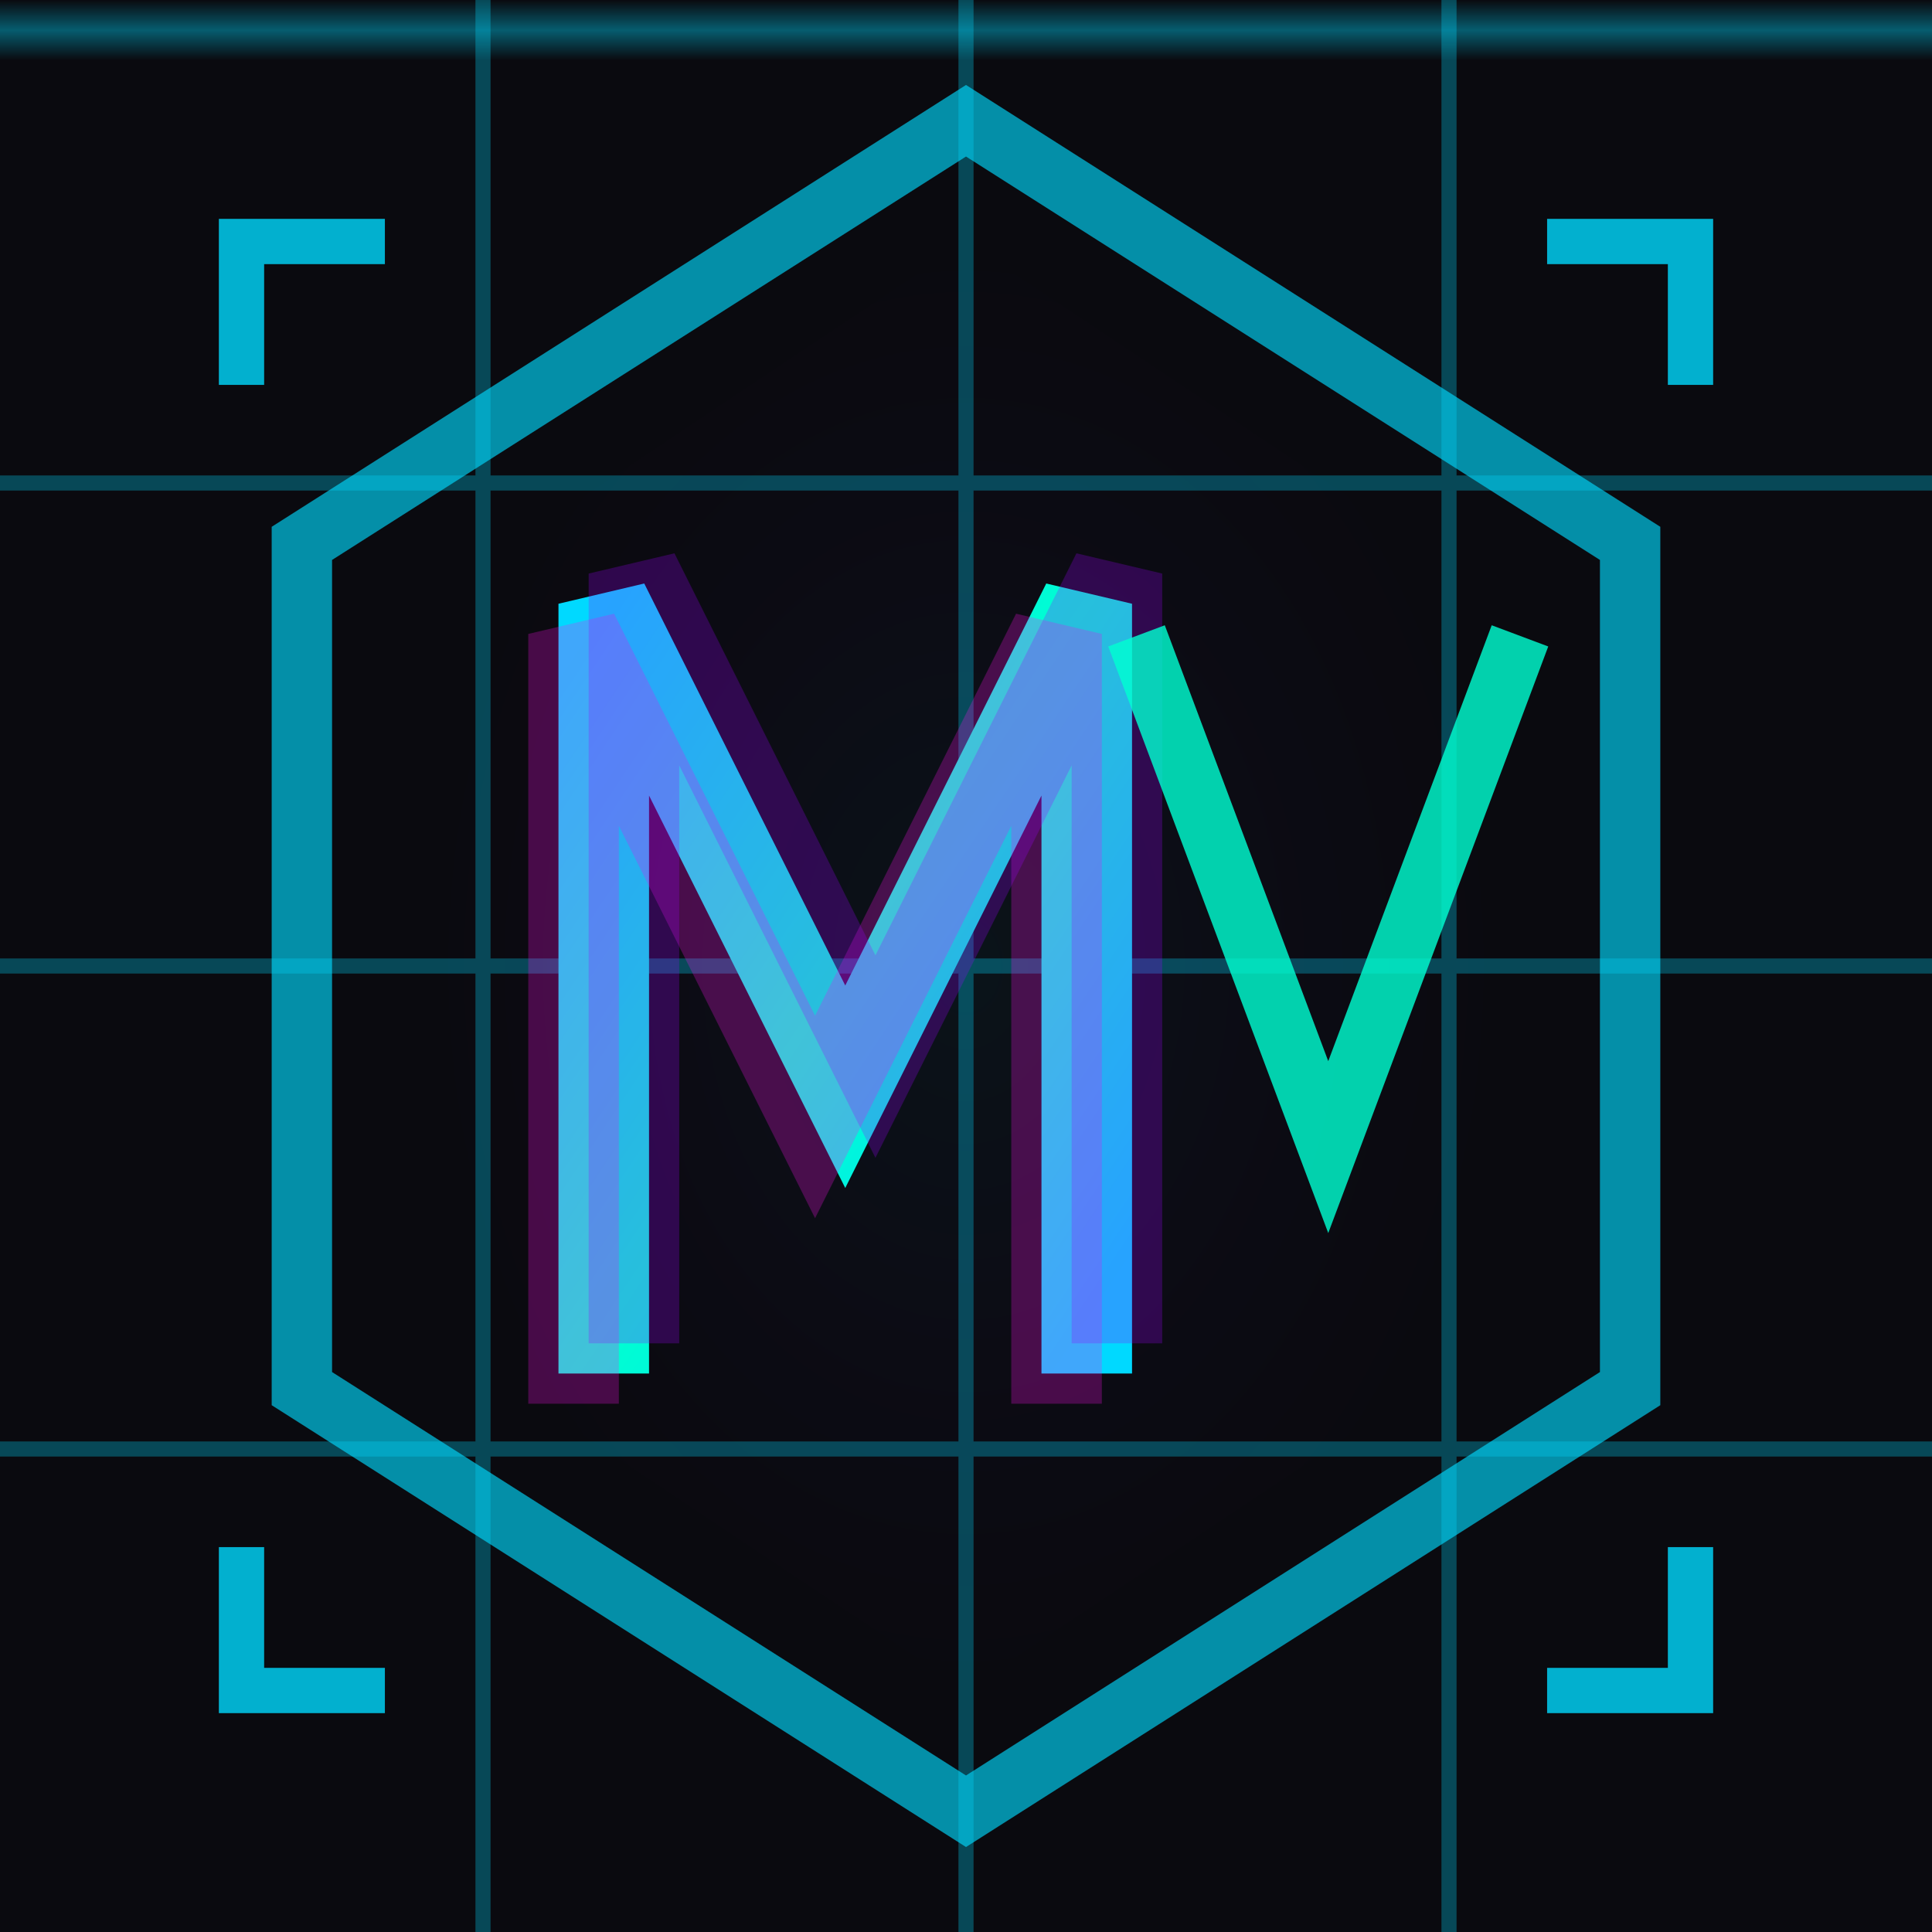 <svg xmlns="http://www.w3.org/2000/svg" viewBox="0 0 64 64" fill="none">
  <!-- Background -->
  <rect width="64" height="64" fill="#0A0A0F"/>
  
  <!-- Cyberpunk Grid Background -->
  <g opacity="0.3">
    <line x1="0" y1="16" x2="64" y2="16" stroke="#00D9FF" stroke-width="0.5"/>
    <line x1="0" y1="32" x2="64" y2="32" stroke="#00D9FF" stroke-width="0.5"/>
    <line x1="0" y1="48" x2="64" y2="48" stroke="#00D9FF" stroke-width="0.5"/>
    <line x1="16" y1="0" x2="16" y2="64" stroke="#00D9FF" stroke-width="0.5"/>
    <line x1="32" y1="0" x2="32" y2="64" stroke="#00D9FF" stroke-width="0.5"/>
    <line x1="48" y1="0" x2="48" y2="64" stroke="#00D9FF" stroke-width="0.5"/>
  </g>
  
  <!-- Outer hexagon frame -->
  <path d="M32 4 L54 18 L54 46 L32 60 L10 46 L10 18 Z" 
        stroke="#00D9FF" 
        stroke-width="2" 
        fill="none"
        opacity="0.8"/>
  
  <!-- Inner glow -->
  <path d="M32 8 L50 20 L50 44 L32 56 L14 44 L14 20 Z" 
        fill="url(#innerGlow)"
        opacity="0.3"/>
  
  <!-- Letter N - Cyberpunk style -->
  <g>
    <!-- N main strokes with glitch effect -->
    <path d="M20 44 L20 20 L28 36 L36 20 L36 44" 
          stroke="url(#neonGradient)" 
          stroke-width="3" 
          stroke-linecap="square"
          fill="none"/>
    
    <!-- Glitch shadow 1 -->
    <path d="M20 44 L20 20 L28 36 L36 20 L36 44" 
          stroke="#FF10F0" 
          stroke-width="3" 
          stroke-linecap="square"
          fill="none"
          opacity="0.5"
          transform="translate(-1, 1)"/>
    
    <!-- Glitch shadow 2 -->
    <path d="M20 44 L20 20 L28 36 L36 20 L36 44" 
          stroke="#9D00FF" 
          stroke-width="3" 
          stroke-linecap="square"
          fill="none"
          opacity="0.5"
          transform="translate(1, -1)"/>
    
    <!-- V overlay for NView -->
    <path d="M38 22 L44 38 L50 22" 
          stroke="#00FFD1" 
          stroke-width="2" 
          stroke-linecap="square"
          fill="none"
          opacity="0.9"/>
  </g>
  
  <!-- Corner accents -->
  <g opacity="0.8">
    <path d="M8 12 L8 8 L12 8" stroke="#00D9FF" stroke-width="1.5" stroke-linecap="square"/>
    <path d="M52 8 L56 8 L56 12" stroke="#00D9FF" stroke-width="1.5" stroke-linecap="square"/>
    <path d="M56 52 L56 56 L52 56" stroke="#00D9FF" stroke-width="1.5" stroke-linecap="square"/>
    <path d="M12 56 L8 56 L8 52" stroke="#00D9FF" stroke-width="1.5" stroke-linecap="square"/>
  </g>
  
  <!-- Scan line effect -->
  <rect x="0" y="0" width="64" height="2" fill="url(#scanline)" opacity="0.4">
    <animate attributeName="y" 
             values="0;64;0" 
             dur="3s" 
             repeatCount="indefinite"/>
  </rect>
  
  <!-- Definitions -->
  <defs>
    <!-- Neon gradient for N -->
    <linearGradient id="neonGradient" x1="0%" y1="0%" x2="100%" y2="100%">
      <stop offset="0%" stop-color="#00D9FF"/>
      <stop offset="50%" stop-color="#00FFD1"/>
      <stop offset="100%" stop-color="#00D9FF"/>
    </linearGradient>
    
    <!-- Inner glow gradient -->
    <radialGradient id="innerGlow">
      <stop offset="0%" stop-color="#00D9FF" stop-opacity="0.5"/>
      <stop offset="100%" stop-color="#9D00FF" stop-opacity="0"/>
    </radialGradient>
    
    <!-- Scanline gradient -->
    <linearGradient id="scanline" x1="0%" y1="0%" x2="0%" y2="100%">
      <stop offset="0%" stop-color="#00D9FF" stop-opacity="0"/>
      <stop offset="50%" stop-color="#00D9FF" stop-opacity="1"/>
      <stop offset="100%" stop-color="#00D9FF" stop-opacity="0"/>
    </linearGradient>
    
    <!-- Glow filter -->
    <filter id="glow">
      <feGaussianBlur stdDeviation="2" result="coloredBlur"/>
      <feMerge>
        <feMergeNode in="coloredBlur"/>
        <feMergeNode in="SourceGraphic"/>
      </feMerge>
    </filter>
  </defs>
  
  <!-- Apply glow to entire logo -->
  <style>
    path {
      filter: url(#glow);
    }
  </style>
</svg>